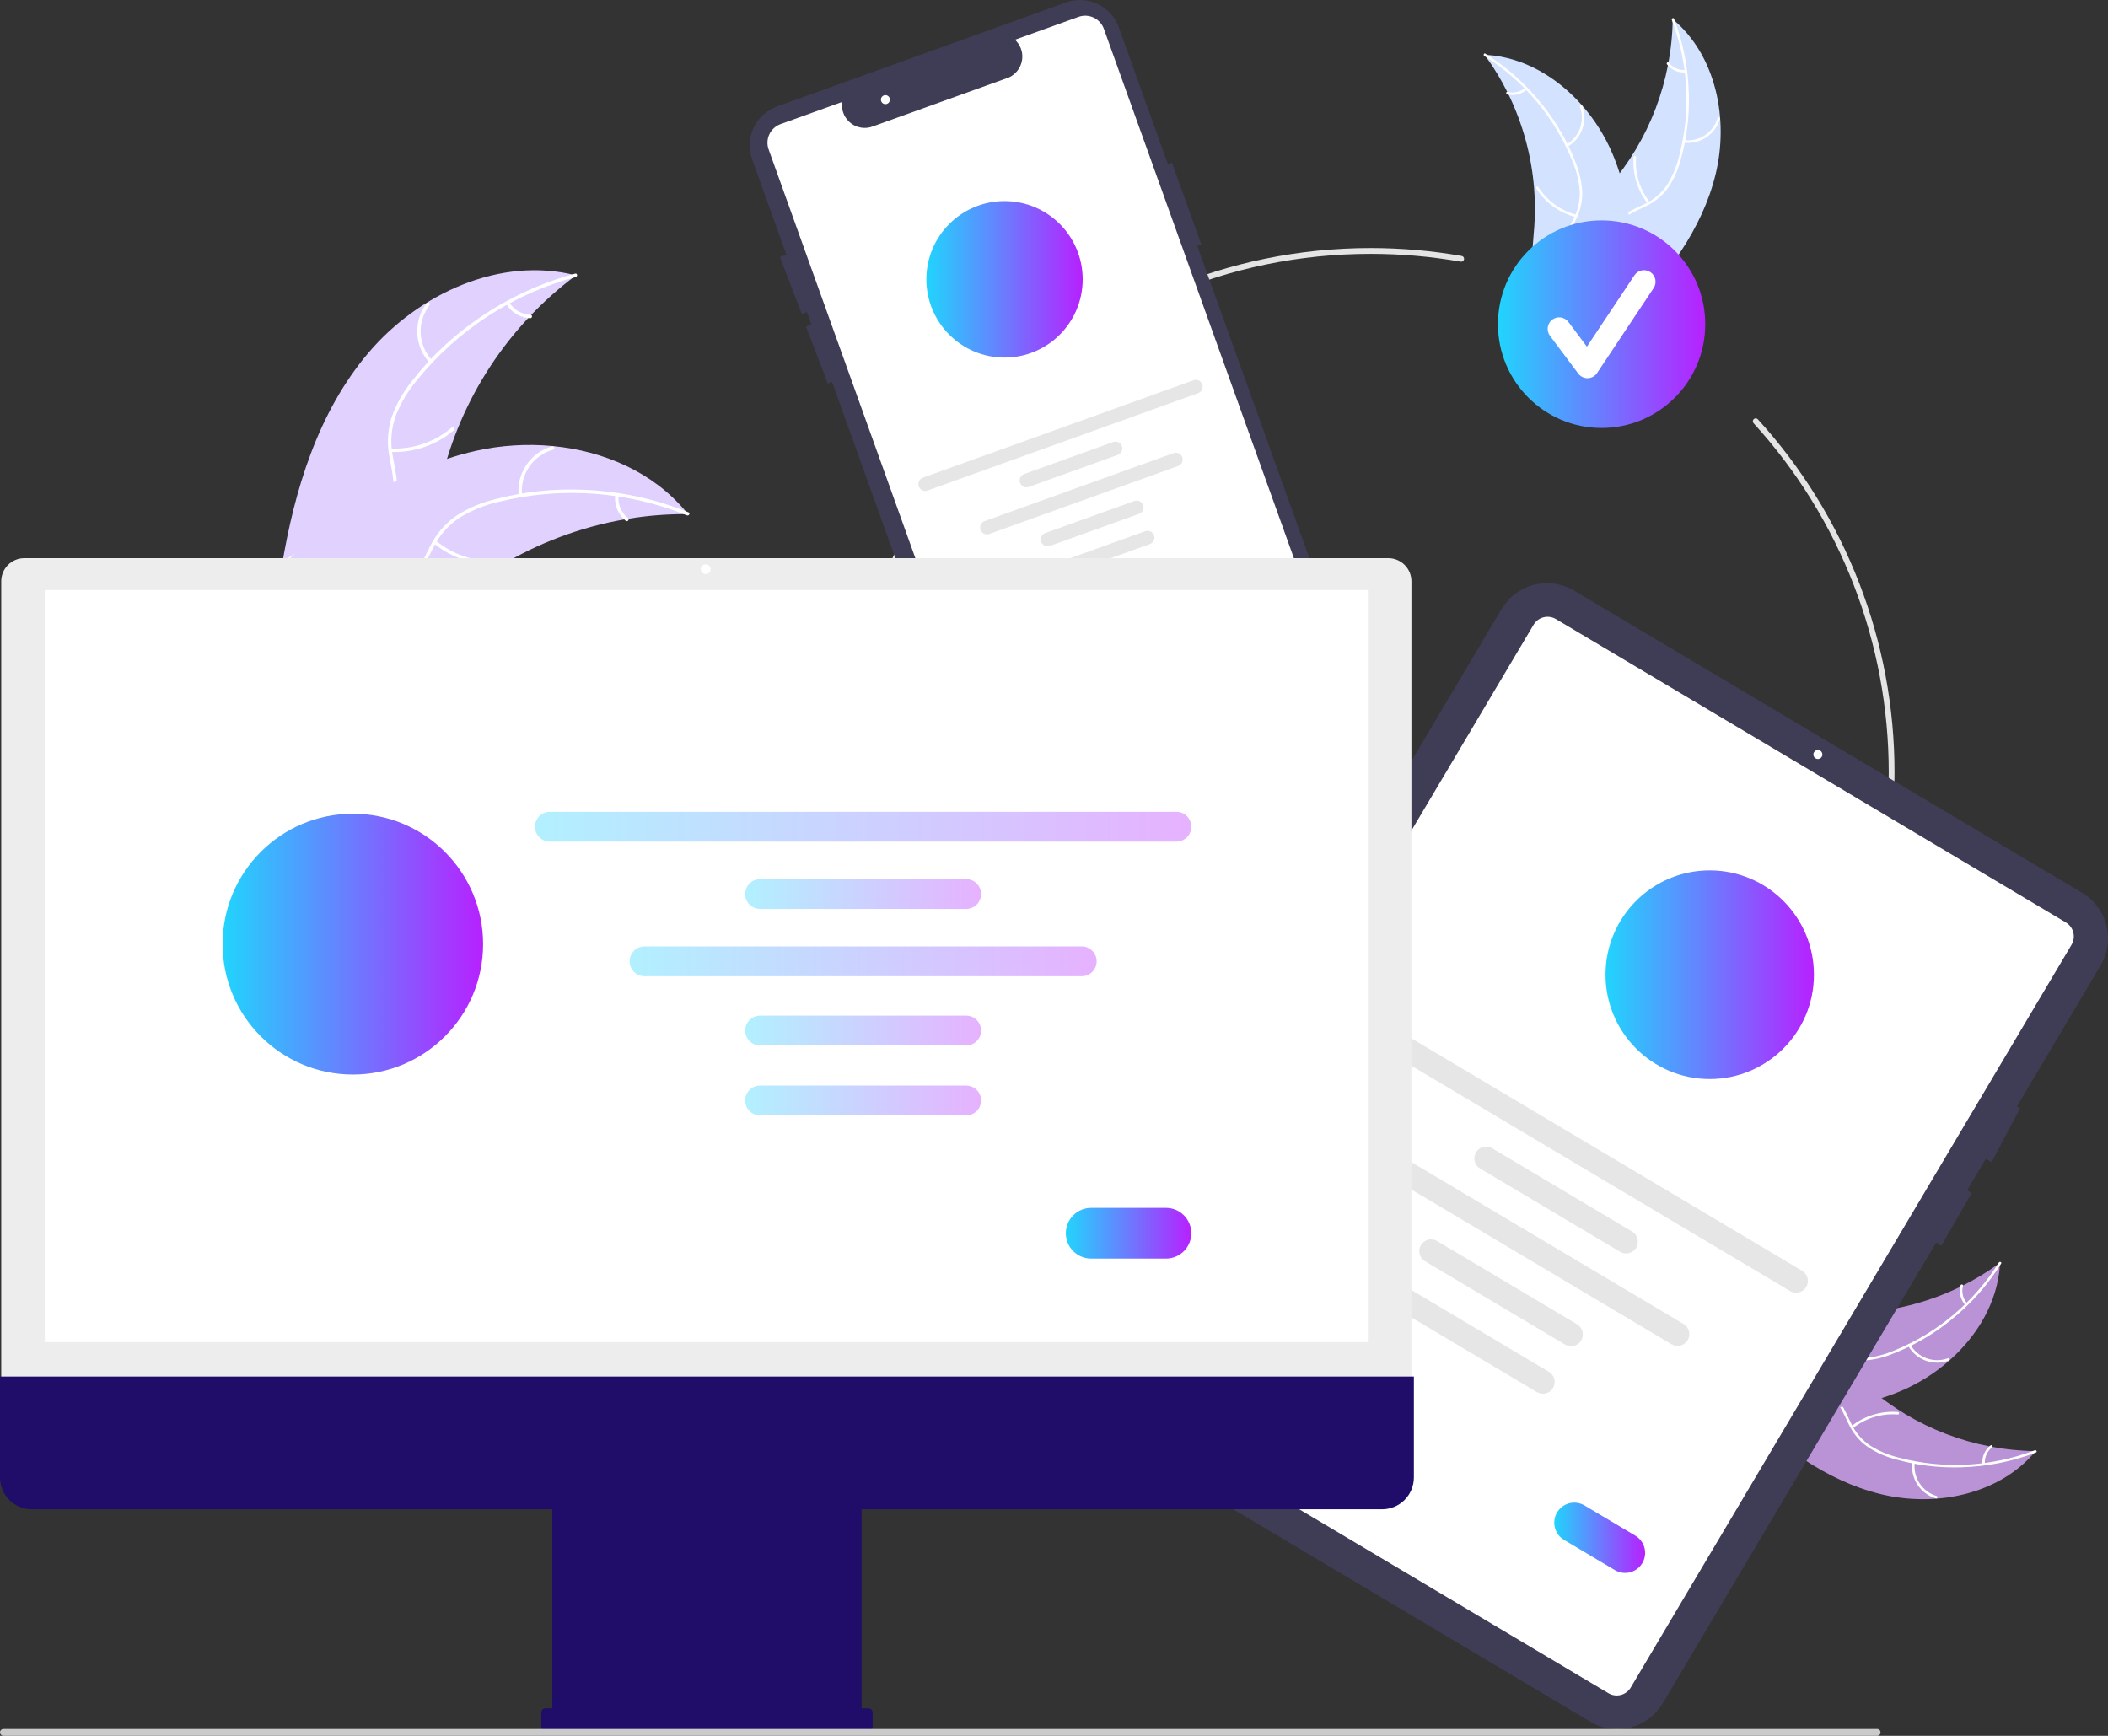 <svg width="476" height="392" viewBox="0 0 476 392" fill="none" xmlns="http://www.w3.org/2000/svg">
<rect x="0" y="0" width="476" height="392" fill="#333333" stroke="none"/>
<g clip-path="url(#clip0_297_489)">
<path d="M387.384 39.398C390.426 26.977 387.534 12.491 377.708 4.32C377.516 18.227 372.418 31.617 363.315 42.122C359.79 46.16 355.449 50.285 355.278 55.645C355.172 58.981 356.798 62.185 359.039 64.656C361.28 67.126 364.107 68.975 366.9 70.796L367.311 71.52C376.303 62.438 384.343 51.819 387.384 39.398Z" fill="#D2E2FF"/>
<path d="M377.51 4.502C381.279 14.392 381.839 25.22 379.112 35.447C378.564 37.66 377.671 39.772 376.466 41.705C375.232 43.551 373.526 45.032 371.527 45.995C369.681 46.929 367.684 47.672 366.097 49.04C365.295 49.752 364.652 50.626 364.211 51.605C363.77 52.583 363.541 53.644 363.538 54.718C363.461 57.392 364.349 59.935 365.303 62.391C366.363 65.119 367.507 67.935 367.262 70.921C367.232 71.282 367.794 71.308 367.824 70.946C368.25 65.751 364.727 61.363 364.168 56.324C363.907 53.972 364.352 51.528 366.088 49.814C367.607 48.315 369.665 47.547 371.542 46.617C373.507 45.707 375.218 44.329 376.528 42.603C377.827 40.737 378.8 38.663 379.404 36.47C380.844 31.555 381.502 26.444 381.356 21.324C381.221 15.48 380.089 9.702 378.009 4.24C377.88 3.902 377.382 4.166 377.51 4.502V4.502Z" fill="white"/>
<path d="M380.184 32.206C381.96 32.431 383.758 32.017 385.257 31.038C386.756 30.058 387.858 28.577 388.367 26.858C388.469 26.51 387.933 26.335 387.831 26.684C387.36 28.285 386.333 29.665 384.936 30.574C383.538 31.483 381.862 31.863 380.209 31.643C379.85 31.596 379.827 32.159 380.184 32.206Z" fill="white"/>
<path d="M372.525 45.644C370.258 42.768 369.156 39.143 369.44 35.49C369.468 35.128 368.906 35.103 368.877 35.464C368.589 39.266 369.744 43.037 372.11 46.024C372.335 46.309 372.75 45.927 372.525 45.644Z" fill="white"/>
<path d="M380.543 15.793C379.838 15.849 379.13 15.729 378.482 15.443C377.835 15.158 377.269 14.715 376.834 14.156C376.612 13.869 376.198 14.251 376.418 14.537C376.901 15.152 377.528 15.639 378.242 15.957C378.957 16.273 379.738 16.411 380.518 16.355C380.592 16.357 380.663 16.329 380.718 16.279C380.772 16.229 380.806 16.161 380.812 16.087C380.815 16.012 380.788 15.939 380.738 15.884C380.688 15.829 380.618 15.796 380.543 15.793Z" fill="white"/>
<path d="M335.216 12.361C335.35 12.545 335.483 12.728 335.615 12.916C337.398 15.39 338.977 18.005 340.336 20.735C340.445 20.945 340.552 21.159 340.654 21.371C343.859 27.983 345.811 35.135 346.409 42.461C346.645 45.376 346.658 48.305 346.45 51.223C346.162 55.252 345.53 59.597 346.557 63.375C346.66 63.771 346.787 64.159 346.938 64.539L366.396 71.965C366.449 71.96 366.5 71.959 366.553 71.954L367.316 72.286C367.337 72.136 367.356 71.981 367.377 71.831C367.39 71.744 367.398 71.656 367.411 71.569C367.418 71.51 367.425 71.452 367.435 71.4C367.437 71.38 367.439 71.361 367.44 71.346C367.45 71.293 367.453 71.244 367.461 71.196C367.569 70.326 367.671 69.453 367.766 68.579C367.768 68.574 367.768 68.574 367.765 68.568C368.559 61.909 368.56 55.18 367.77 48.521C367.744 48.323 367.719 48.12 367.684 47.918C367.275 44.948 366.625 42.016 365.739 39.152C365.248 37.585 364.679 36.044 364.033 34.535C362.357 30.639 360.08 27.031 357.284 23.844C351.71 17.491 344.168 12.993 335.852 12.4C335.639 12.386 335.431 12.372 335.216 12.361Z" fill="#D2E2FF"/>
<path d="M335.166 12.625C344.122 18.25 351.079 26.558 355.051 36.368C355.944 38.465 356.501 40.69 356.701 42.96C356.826 45.178 356.354 47.389 355.337 49.362C354.425 51.222 353.277 53.018 352.832 55.068C352.62 56.12 352.633 57.205 352.869 58.252C353.105 59.299 353.56 60.285 354.203 61.144C355.75 63.325 357.987 64.82 360.226 66.206C362.712 67.745 365.319 69.304 366.919 71.836C367.113 72.143 367.577 71.823 367.383 71.517C364.6 67.112 359.147 65.733 355.671 62.046C354.049 60.326 352.935 58.106 353.291 55.691C353.602 53.578 354.784 51.725 355.723 49.85C356.744 47.939 357.282 45.807 357.291 43.639C357.206 41.366 356.736 39.124 355.9 37.009C354.094 32.217 351.546 27.739 348.351 23.739C344.73 19.154 340.351 15.223 335.406 12.116C335.1 11.924 334.862 12.434 335.166 12.626V12.625Z" fill="white"/>
<path d="M353.958 33.134C355.511 32.243 356.698 30.829 357.306 29.143C357.914 27.457 357.903 25.61 357.276 23.931C357.148 23.592 356.616 23.775 356.744 24.115C357.331 25.677 357.34 27.398 356.771 28.966C356.202 30.535 355.091 31.848 353.64 32.669C353.325 32.848 353.645 33.312 353.958 33.134Z" fill="white"/>
<path d="M355.923 48.481C352.383 47.551 349.324 45.321 347.354 42.233C347.159 41.927 346.695 42.246 346.89 42.552C348.945 45.761 352.134 48.076 355.82 49.035C356.171 49.126 356.272 48.571 355.923 48.481Z" fill="white"/>
<path d="M344.376 19.812C343.847 20.282 343.209 20.613 342.521 20.775C341.832 20.938 341.114 20.926 340.431 20.742C340.081 20.646 339.98 21.201 340.327 21.296C341.083 21.496 341.876 21.508 342.637 21.33C343.399 21.152 344.105 20.791 344.694 20.277C344.754 20.233 344.795 20.168 344.808 20.095C344.822 20.023 344.807 19.948 344.767 19.885C344.725 19.824 344.66 19.782 344.587 19.768C344.513 19.754 344.438 19.77 344.376 19.812V19.812Z" fill="white"/>
<path d="M309.489 292.939C244.255 292.939 191.184 239.798 191.184 174.477C191.184 109.157 244.255 56.015 309.489 56.015C316.385 56.014 323.269 56.612 330.063 57.8C330.148 57.815 330.228 57.846 330.301 57.892C330.374 57.938 330.437 57.998 330.486 58.069C330.536 58.139 330.571 58.219 330.589 58.303C330.608 58.387 330.61 58.474 330.595 58.558C330.581 58.643 330.549 58.724 330.503 58.797C330.457 58.869 330.397 58.932 330.326 58.981C330.256 59.031 330.176 59.066 330.093 59.084C330.009 59.103 329.922 59.105 329.837 59.09C323.118 57.914 316.31 57.324 309.489 57.324C244.976 57.324 192.491 109.879 192.491 174.477C192.491 239.076 244.976 291.631 309.489 291.631C374.002 291.631 426.487 239.076 426.487 174.477C426.516 145.279 415.628 117.129 395.966 95.567C395.85 95.438 395.79 95.269 395.799 95.096C395.807 94.924 395.883 94.761 396.011 94.645C396.139 94.528 396.307 94.467 396.48 94.475C396.652 94.482 396.815 94.558 396.932 94.685C416.813 116.488 427.823 144.953 427.794 174.477C427.794 239.798 374.723 292.939 309.489 292.939Z" fill="#E4E4E4"/>
<path d="M361.653 96.644C374.58 96.644 385.06 86.15 385.06 73.206C385.06 60.261 374.58 49.768 361.653 49.768C348.726 49.768 338.246 60.261 338.246 73.206C338.246 86.15 348.726 96.644 361.653 96.644Z" fill="url(#paint0_linear_297_489)"/>
<path d="M358.46 85.404C358.056 85.404 357.657 85.31 357.295 85.129C356.934 84.948 356.62 84.685 356.377 84.361L349.991 75.835C349.786 75.561 349.637 75.25 349.552 74.918C349.467 74.586 349.449 74.241 349.497 73.902C349.545 73.563 349.66 73.237 349.834 72.943C350.008 72.648 350.239 72.391 350.512 72.185C350.786 71.98 351.097 71.831 351.428 71.746C351.759 71.661 352.104 71.642 352.443 71.69C352.781 71.739 353.107 71.853 353.401 72.028C353.695 72.202 353.952 72.433 354.157 72.707L358.335 78.284L369.065 62.168C369.449 61.595 370.044 61.198 370.72 61.064C371.396 60.929 372.098 61.069 372.671 61.452C373.245 61.834 373.643 62.429 373.779 63.106C373.916 63.782 373.778 64.485 373.398 65.061L360.626 84.243C360.395 84.59 360.085 84.876 359.72 85.078C359.356 85.28 358.949 85.392 358.532 85.403C358.508 85.404 358.484 85.404 358.46 85.404Z" fill="white"/>
<path d="M306.445 156.094L270.35 55.544L271.266 55.215L264.627 36.721L263.712 37.051L252.629 6.179C252.215 5.026 251.579 3.966 250.756 3.059C249.932 2.153 248.939 1.417 247.832 0.895C246.725 0.373 245.527 0.074 244.304 0.015C243.082 -0.043 241.86 0.14 240.709 0.555L175.456 24.041C174.305 24.456 173.246 25.093 172.341 25.917C171.435 26.741 170.701 27.736 170.179 28.845C169.657 29.953 169.359 31.153 169.301 32.377C169.242 33.601 169.425 34.824 169.839 35.977L177.566 57.503L176.12 58.061L181.053 70.887L182.211 70.44L183.235 73.293L182.003 73.768L186.936 86.594L187.879 86.231L223.656 185.892C224.068 187.046 224.703 188.108 225.526 189.016C226.348 189.924 227.342 190.66 228.45 191.183C229.557 191.705 230.757 192.004 231.98 192.061C233.203 192.118 234.425 191.933 235.576 191.516L300.828 168.03C303.152 167.191 305.049 165.462 306.102 163.225C307.155 160.987 307.278 158.422 306.445 156.094Z" fill="#3F3D56"/>
<path d="M232.144 188.202C231.225 188.2 230.329 187.915 229.578 187.385C228.827 186.855 228.257 186.107 227.945 185.241L173.561 33.745C173.16 32.629 173.219 31.399 173.724 30.327C174.229 29.254 175.138 28.426 176.252 28.025L190.136 23.028L190.115 23.514C190.08 24.359 190.252 25.199 190.617 25.961C190.982 26.723 191.529 27.383 192.208 27.884C192.888 28.384 193.681 28.71 194.516 28.831C195.351 28.953 196.204 28.867 196.998 28.581L227.81 17.491C228.554 17.15 229.207 16.638 229.716 15.998C230.226 15.357 230.578 14.605 230.743 13.803C230.907 13.014 230.882 12.197 230.671 11.42C230.459 10.642 230.067 9.926 229.527 9.329L229.202 8.967L243.543 3.805C244.657 3.406 245.884 3.465 246.955 3.97C248.026 4.475 248.853 5.385 249.255 6.5L301.142 151.041C302.201 154.002 302.044 157.263 300.705 160.108C299.366 162.953 296.955 165.15 294 166.217L233.657 187.937C233.172 188.112 232.66 188.202 232.144 188.202Z" fill="white"/>
<path d="M226.828 80.749C236.574 80.749 244.476 72.837 244.476 63.078C244.476 53.318 236.574 45.406 226.828 45.406C217.081 45.406 209.18 53.318 209.18 63.078C209.18 72.837 217.081 80.749 226.828 80.749Z" fill="url(#paint1_linear_297_489)"/>
<path d="M270.559 88.776L209.444 110.773C209.253 110.842 209.05 110.873 208.847 110.864C208.645 110.854 208.446 110.805 208.262 110.719C208.078 110.632 207.913 110.51 207.777 110.36C207.64 110.209 207.534 110.034 207.466 109.842C207.397 109.651 207.367 109.448 207.376 109.245C207.386 109.042 207.436 108.843 207.523 108.659C207.609 108.475 207.731 108.31 207.882 108.174C208.032 108.037 208.208 107.932 208.399 107.864L269.514 85.866C269.899 85.729 270.323 85.75 270.692 85.925C271.062 86.1 271.347 86.414 271.485 86.799C271.624 87.185 271.604 87.609 271.43 87.979C271.256 88.35 270.943 88.636 270.559 88.776Z" fill="#E6E6E6"/>
<path d="M252.41 102.723L232.307 109.958C232.116 110.027 231.914 110.058 231.711 110.049C231.508 110.039 231.309 109.99 231.125 109.904C230.942 109.817 230.777 109.695 230.64 109.545C230.504 109.395 230.398 109.219 230.329 109.028C230.261 108.836 230.23 108.633 230.24 108.43C230.25 108.227 230.3 108.028 230.386 107.844C230.473 107.661 230.595 107.496 230.745 107.359C230.896 107.223 231.072 107.117 231.263 107.049L251.365 99.814C251.75 99.675 252.175 99.695 252.545 99.87C252.916 100.045 253.202 100.359 253.34 100.745C253.479 101.131 253.458 101.556 253.284 101.927C253.109 102.298 252.795 102.584 252.41 102.723Z" fill="#E6E6E6"/>
<path d="M257.191 116.042L237.089 123.278C236.898 123.346 236.696 123.377 236.493 123.367C236.291 123.357 236.092 123.308 235.909 123.221C235.725 123.135 235.561 123.013 235.424 122.863C235.288 122.713 235.183 122.537 235.114 122.346C235.045 122.155 235.015 121.952 235.025 121.749C235.034 121.547 235.084 121.348 235.17 121.164C235.257 120.981 235.378 120.816 235.528 120.679C235.678 120.543 235.854 120.437 236.045 120.368L256.147 113.133C256.532 112.994 256.957 113.014 257.327 113.189C257.697 113.364 257.983 113.679 258.122 114.065C258.26 114.45 258.24 114.876 258.066 115.246C257.891 115.617 257.577 115.904 257.191 116.042V116.042Z" fill="#E6E6E6"/>
<path d="M259.64 122.864L239.538 130.1C239.347 130.169 239.144 130.2 238.941 130.191C238.739 130.181 238.54 130.132 238.356 130.046C238.172 129.959 238.007 129.837 237.87 129.687C237.734 129.537 237.628 129.361 237.559 129.169C237.491 128.978 237.46 128.775 237.47 128.572C237.48 128.369 237.53 128.17 237.616 127.986C237.703 127.802 237.825 127.637 237.976 127.501C238.126 127.364 238.302 127.259 238.493 127.191L258.596 119.955C258.787 119.886 258.989 119.855 259.192 119.864C259.395 119.874 259.594 119.923 259.778 120.009C259.962 120.096 260.126 120.218 260.263 120.368C260.4 120.518 260.505 120.694 260.574 120.886C260.643 121.077 260.673 121.28 260.663 121.483C260.653 121.686 260.604 121.885 260.517 122.069C260.43 122.253 260.308 122.418 260.158 122.554C260.007 122.69 259.831 122.796 259.64 122.864L259.64 122.864Z" fill="#E6E6E6"/>
<path d="M266.041 105.231L223.39 120.582C223.2 120.652 222.997 120.682 222.794 120.673C222.591 120.664 222.392 120.615 222.209 120.528C222.025 120.442 221.86 120.32 221.723 120.169C221.587 120.019 221.481 119.843 221.412 119.652C221.344 119.461 221.313 119.258 221.323 119.055C221.333 118.852 221.383 118.652 221.469 118.469C221.556 118.285 221.678 118.12 221.829 117.984C221.979 117.847 222.155 117.742 222.346 117.673L264.997 102.322C265.188 102.253 265.39 102.222 265.593 102.231C265.796 102.241 265.995 102.29 266.179 102.376C266.362 102.463 266.527 102.585 266.664 102.735C266.801 102.885 266.906 103.061 266.975 103.252C267.044 103.444 267.074 103.647 267.064 103.85C267.054 104.053 267.005 104.252 266.918 104.436C266.831 104.62 266.709 104.784 266.559 104.921C266.408 105.057 266.232 105.163 266.041 105.231Z" fill="#E6E6E6"/>
<path d="M257.45 139.425L250.151 142.052C249.496 142.287 248.775 142.253 248.145 141.955C247.516 141.658 247.03 141.123 246.795 140.467C246.56 139.811 246.594 139.089 246.89 138.458C247.187 137.828 247.721 137.341 248.375 137.105L255.675 134.478C256.33 134.243 257.051 134.277 257.68 134.575C258.31 134.872 258.796 135.407 259.031 136.063C259.266 136.719 259.232 137.441 258.936 138.072C258.639 138.702 258.105 139.189 257.45 139.425Z" fill="#6C63FF"/>
<path d="M199.931 23.518C200.491 23.518 200.946 23.063 200.946 22.502C200.946 21.94 200.491 21.485 199.931 21.485C199.37 21.485 198.916 21.94 198.916 22.502C198.916 23.063 199.37 23.518 199.931 23.518Z" fill="white"/>
<path d="M83.195 79.667C94.571 66.257 113.03 57.806 130.048 62.188C114.721 73.614 103.924 90.1 99.567 108.73C97.913 115.921 96.821 124.092 90.99 128.605C87.362 131.413 82.484 132.181 77.927 131.671C73.37 131.161 69.032 129.496 64.753 127.846L63.616 127.972C66.478 110.612 71.818 93.076 83.195 79.667Z" fill="#E0D1FF"/>
<path d="M130.006 62.554C115.957 66.322 103.45 74.426 94.262 85.716C92.241 88.111 90.61 90.81 89.428 93.714C88.369 96.581 88.095 99.678 88.635 102.686C89.083 105.501 89.866 108.328 89.623 111.203C89.476 112.672 89.021 114.094 88.287 115.376C87.553 116.657 86.558 117.768 85.365 118.637C82.449 120.879 78.902 121.938 75.398 122.853C71.507 123.869 67.45 124.862 64.323 127.543C63.944 127.868 63.463 127.26 63.841 126.936C69.282 122.272 77.008 122.667 83.069 119.229C85.897 117.624 88.259 115.156 88.768 111.836C89.213 108.933 88.408 106.017 87.93 103.171C87.36 100.244 87.514 97.222 88.379 94.369C89.409 91.414 90.934 88.657 92.888 86.214C97.2 80.645 102.359 75.789 108.177 71.824C114.792 67.263 122.138 63.868 129.896 61.787C130.376 61.658 130.483 62.427 130.006 62.554H130.006Z" fill="white"/>
<path d="M97.007 81.906C95.324 80.105 94.336 77.765 94.218 75.302C94.1 72.838 94.86 70.414 96.363 68.46C96.668 68.066 97.295 68.523 96.989 68.917C95.586 70.734 94.878 72.993 94.993 75.286C95.107 77.579 96.037 79.756 97.613 81.424C97.955 81.787 97.347 82.267 97.007 81.906H97.007Z" fill="white"/>
<path d="M88.22 101.289C93.25 101.502 98.175 99.808 102.013 96.547C102.393 96.223 102.874 96.831 102.495 97.154C98.494 100.541 93.366 102.292 88.132 102.059C87.633 102.037 87.724 101.267 88.22 101.289Z" fill="white"/>
<path d="M114.99 68.272C115.496 69.104 116.201 69.798 117.041 70.29C117.88 70.783 118.829 71.059 119.802 71.093C120.301 71.109 120.21 71.88 119.714 71.864C118.639 71.821 117.592 71.515 116.663 70.972C115.734 70.43 114.951 69.669 114.384 68.754C114.323 68.672 114.296 68.57 114.307 68.469C114.319 68.368 114.368 68.275 114.446 68.209C114.527 68.146 114.629 68.117 114.731 68.128C114.833 68.14 114.926 68.192 114.99 68.272Z" fill="white"/>
<path d="M155.354 116.103C155.042 116.102 154.73 116.101 154.415 116.105C150.223 116.11 146.039 116.456 141.903 117.139C141.583 117.187 141.258 117.24 140.94 117.297C130.993 119.05 121.459 122.637 112.82 127.875C109.384 129.963 106.112 132.309 103.032 134.894C98.779 138.464 94.451 142.674 89.416 144.572C88.893 144.776 88.358 144.947 87.813 145.085L63.858 129.352C63.822 129.289 63.781 129.231 63.744 129.168L62.759 128.584C62.909 128.439 63.067 128.293 63.217 128.148C63.303 128.064 63.395 127.984 63.481 127.899C63.54 127.844 63.6 127.79 63.65 127.737C63.67 127.718 63.69 127.7 63.706 127.687C63.757 127.634 63.809 127.59 63.856 127.543C64.738 126.721 65.627 125.904 66.524 125.092C66.528 125.086 66.528 125.086 66.536 125.084C73.385 118.914 80.808 113.262 88.851 108.917C89.093 108.786 89.339 108.65 89.592 108.527C93.228 106.589 97.017 104.951 100.92 103.631C103.059 102.915 105.234 102.308 107.434 101.812C113.123 100.542 118.976 100.176 124.779 100.727C136.346 101.827 147.433 106.62 154.798 115.425C154.986 115.65 155.169 115.872 155.354 116.103Z" fill="#E0D1FF"/>
<path d="M155.101 116.372C141.618 110.91 126.759 109.841 112.635 113.317C109.581 114.011 106.656 115.183 103.966 116.789C101.397 118.438 99.316 120.747 97.939 123.474C96.603 125.992 95.529 128.721 93.606 130.87C92.606 131.955 91.387 132.816 90.031 133.396C88.675 133.977 87.211 134.264 85.737 134.238C82.06 134.27 78.592 132.978 75.244 131.596C71.526 130.062 67.689 128.409 63.581 128.664C63.083 128.695 63.064 127.92 63.561 127.889C70.709 127.445 76.641 132.419 83.548 133.327C86.77 133.75 90.14 133.204 92.543 130.86C94.644 128.81 95.754 125.996 97.084 123.436C98.388 120.755 100.329 118.436 102.735 116.679C105.334 114.941 108.209 113.658 111.238 112.886C118.03 111.038 125.069 110.272 132.098 110.614C140.122 110.96 148.029 112.677 155.475 115.693C155.935 115.88 155.558 116.558 155.101 116.372L155.101 116.372Z" fill="white"/>
<path d="M117.117 111.93C116.857 109.477 117.475 107.013 118.862 104.975C120.249 102.937 122.314 101.459 124.688 100.806C125.169 100.675 125.394 101.417 124.913 101.548C122.701 102.153 120.777 103.529 119.49 105.43C118.202 107.33 117.635 109.628 117.892 111.91C117.947 112.406 117.172 112.423 117.117 111.93V111.93Z" fill="white"/>
<path d="M98.448 122.109C102.336 125.311 107.286 126.928 112.312 126.637C112.809 126.608 112.828 127.384 112.331 127.413C107.101 127.705 101.953 126.012 97.914 122.671C97.529 122.352 98.065 121.792 98.448 122.109H98.448Z" fill="white"/>
<path d="M139.674 111.885C139.577 112.855 139.723 113.833 140.097 114.733C140.472 115.632 141.064 116.425 141.82 117.039C142.208 117.352 141.672 117.912 141.286 117.601C140.454 116.918 139.802 116.043 139.386 115.05C138.97 114.057 138.803 112.977 138.9 111.904C138.901 111.803 138.94 111.705 139.01 111.631C139.08 111.557 139.176 111.513 139.277 111.507C139.38 111.505 139.479 111.543 139.553 111.614C139.628 111.685 139.671 111.782 139.674 111.885Z" fill="white"/>
<path d="M424.624 337.397C437.029 340.442 451.496 337.547 459.655 327.708C445.767 327.515 432.395 322.41 421.904 313.296C417.871 309.766 413.752 305.42 408.398 305.248C405.067 305.142 401.867 306.77 399.4 309.014C396.932 311.258 395.086 314.089 393.268 316.886L392.544 317.297C401.614 326.301 412.219 334.351 424.624 337.397Z" fill="#BA93D6"/>
<path d="M459.474 327.51C449.596 331.283 438.783 331.845 428.569 329.114C426.36 328.565 424.251 327.671 422.32 326.464C420.476 325.228 418.997 323.521 418.036 321.519C417.102 319.67 416.361 317.671 414.995 316.081C414.283 315.278 413.41 314.635 412.433 314.193C411.456 313.752 410.397 313.522 409.324 313.519C406.653 313.442 404.114 314.331 401.661 315.287C398.937 316.348 396.125 317.493 393.143 317.248C392.781 317.218 392.756 317.781 393.117 317.811C398.306 318.238 402.688 314.709 407.72 314.15C410.069 313.888 412.51 314.334 414.222 316.073C415.719 317.593 416.485 319.654 417.414 321.534C418.323 323.501 419.7 325.215 421.423 326.526C423.286 327.827 425.358 328.801 427.548 329.407C432.456 330.848 437.561 331.507 442.674 331.361C448.51 331.226 454.281 330.092 459.735 328.009C460.073 327.88 459.809 327.382 459.474 327.51H459.474Z" fill="white"/>
<path d="M431.806 330.187C431.581 331.965 431.995 333.765 432.973 335.266C433.951 336.767 435.431 337.871 437.147 338.381C437.494 338.483 437.669 337.947 437.321 337.845C435.722 337.373 434.344 336.345 433.436 334.945C432.528 333.545 432.149 331.867 432.368 330.212C432.415 329.853 431.853 329.829 431.806 330.187V330.187Z" fill="white"/>
<path d="M418.386 322.518C421.258 320.248 424.879 319.145 428.527 319.429C428.888 319.457 428.913 318.894 428.552 318.865C424.756 318.577 420.99 319.733 418.007 322.102C417.722 322.328 418.104 322.743 418.386 322.518H418.386Z" fill="white"/>
<path d="M448.198 330.547C448.142 329.841 448.262 329.132 448.547 328.484C448.832 327.835 449.274 327.268 449.832 326.833C450.119 326.611 449.737 326.196 449.452 326.417C448.838 326.9 448.351 327.527 448.034 328.243C447.718 328.959 447.581 329.741 447.636 330.522C447.635 330.596 447.662 330.667 447.712 330.722C447.762 330.777 447.831 330.81 447.904 330.816C447.979 330.819 448.051 330.792 448.106 330.742C448.161 330.692 448.194 330.622 448.198 330.547Z" fill="white"/>
<path d="M451.624 285.16C451.441 285.293 451.258 285.427 451.071 285.559C448.6 287.344 445.988 288.925 443.262 290.286C443.052 290.395 442.839 290.502 442.627 290.604C436.023 293.814 428.881 295.768 421.565 296.367C418.654 296.603 415.728 296.617 412.815 296.408C408.791 296.12 404.451 295.487 400.678 296.516C400.283 296.619 399.895 296.746 399.516 296.897L392.1 316.381C392.105 316.433 392.106 316.485 392.111 316.538L391.779 317.302C391.929 317.323 392.084 317.342 392.234 317.363C392.321 317.376 392.409 317.384 392.496 317.397C392.554 317.404 392.612 317.411 392.665 317.421C392.684 317.423 392.703 317.425 392.718 317.426C392.771 317.436 392.82 317.439 392.868 317.447C393.737 317.555 394.608 317.657 395.482 317.753C395.486 317.754 395.486 317.754 395.492 317.752C402.142 318.546 408.863 318.548 415.513 317.757C415.711 317.73 415.913 317.706 416.115 317.671C419.081 317.261 422.009 316.609 424.87 315.722C426.434 315.231 427.973 314.662 429.48 314.015C433.371 312.337 436.974 310.056 440.157 307.257C446.502 301.675 450.993 294.123 451.586 285.796C451.6 285.583 451.614 285.374 451.624 285.16Z" fill="#BA93D6"/>
<path d="M451.361 285.109C445.743 294.077 437.447 301.044 427.649 305.021C425.556 305.915 423.334 306.472 421.067 306.673C418.852 306.798 416.644 306.326 414.673 305.307C412.815 304.394 411.021 303.244 408.975 302.799C407.924 302.587 406.84 302.599 405.794 302.836C404.749 303.072 403.765 303.527 402.907 304.171C400.728 305.72 399.235 307.961 397.851 310.203C396.314 312.692 394.757 315.302 392.229 316.904C391.923 317.098 392.241 317.563 392.547 317.369C396.946 314.582 398.324 309.123 402.006 305.642C403.723 304.018 405.941 302.902 408.353 303.258C410.462 303.569 412.313 304.753 414.186 305.694C416.094 306.716 418.224 307.255 420.388 307.263C422.658 307.179 424.897 306.708 427.01 305.871C431.796 304.062 436.268 301.511 440.262 298.312C444.841 294.686 448.767 290.302 451.87 285.35C452.062 285.043 451.552 284.805 451.361 285.109H451.361Z" fill="white"/>
<path d="M430.879 303.926C431.769 305.482 433.181 306.67 434.865 307.278C436.549 307.887 438.393 307.877 440.07 307.249C440.409 307.121 440.226 306.588 439.887 306.716C438.326 307.303 436.608 307.313 435.041 306.743C433.475 306.173 432.163 305.061 431.343 303.608C431.165 303.292 430.702 303.613 430.879 303.926Z" fill="white"/>
<path d="M415.553 305.894C416.481 302.35 418.709 299.286 421.792 297.313C422.098 297.118 421.779 296.654 421.474 296.849C418.269 298.907 415.957 302.1 415 305.791C414.909 306.142 415.463 306.244 415.553 305.894Z" fill="white"/>
<path d="M444.184 294.332C443.714 293.802 443.384 293.163 443.221 292.474C443.059 291.784 443.071 291.065 443.255 290.381C443.35 290.031 442.796 289.93 442.701 290.278C442.502 291.035 442.49 291.829 442.667 292.591C442.845 293.353 443.206 294.06 443.719 294.651C443.763 294.71 443.828 294.751 443.9 294.765C443.973 294.778 444.048 294.764 444.111 294.724C444.172 294.681 444.214 294.616 444.228 294.543C444.241 294.469 444.225 294.394 444.184 294.332Z" fill="white"/>
<path d="M474.33 218.01L455.414 249.884L456.133 250.263L449.728 262.424L448.394 261.717L444.185 268.805L445.231 269.407L438.368 281.306L437.178 280.619L375.457 384.63C373.838 387.352 371.207 389.319 368.141 390.101C365.075 390.883 361.825 390.414 359.103 388.799L244.36 320.529C241.642 318.909 239.676 316.274 238.896 313.204C238.115 310.134 238.583 306.879 240.197 304.154L339.07 137.535C340.688 134.813 343.319 132.845 346.385 132.063C349.451 131.282 352.702 131.75 355.423 133.366L470.166 201.635C472.884 203.257 474.848 205.891 475.629 208.961C476.409 212.031 475.942 215.285 474.33 218.01Z" fill="#3F3D56"/>
<path d="M363.193 382.367L248.045 313.858C247.208 313.358 246.602 312.546 246.361 311.599C246.121 310.653 246.265 309.65 246.762 308.81L346.291 141.082C346.79 140.243 347.601 139.637 348.546 139.396C349.492 139.155 350.493 139.299 351.332 139.797L466.479 208.307C467.317 208.806 467.923 209.619 468.163 210.565C468.404 211.511 468.26 212.514 467.763 213.354L368.234 381.082C367.734 381.921 366.923 382.527 365.978 382.768C365.033 383.009 364.031 382.865 363.193 382.367Z" fill="white"/>
<path d="M410.492 171.401C411.052 171.401 411.507 170.946 411.507 170.385C411.507 169.823 411.052 169.368 410.492 169.368C409.931 169.368 409.477 169.823 409.477 170.385C409.477 170.946 409.931 171.401 410.492 171.401Z" fill="white"/>
<path d="M404.21 291.551L308.091 234.363C307.789 234.185 307.526 233.949 307.315 233.669C307.105 233.389 306.952 233.07 306.865 232.731C306.778 232.392 306.759 232.039 306.809 231.692C306.858 231.345 306.976 231.011 307.155 230.71C307.333 230.409 307.57 230.146 307.85 229.937C308.131 229.727 308.45 229.575 308.789 229.489C309.128 229.404 309.481 229.386 309.827 229.437C310.173 229.488 310.506 229.607 310.806 229.787L406.925 286.975C407.226 287.153 407.49 287.389 407.7 287.669C407.91 287.949 408.063 288.268 408.15 288.607C408.237 288.946 408.257 289.299 408.207 289.646C408.157 289.993 408.04 290.327 407.861 290.628C407.682 290.929 407.446 291.192 407.165 291.401C406.885 291.611 406.566 291.763 406.227 291.849C405.888 291.934 405.535 291.952 405.189 291.901C404.843 291.85 404.51 291.731 404.21 291.551H404.21Z" fill="#E6E6E6"/>
<path d="M365.83 282.689L334.214 263.879C333.914 263.7 333.651 263.464 333.442 263.184C333.233 262.904 333.081 262.586 332.995 262.247C332.909 261.908 332.89 261.556 332.94 261.21C332.99 260.864 333.108 260.532 333.286 260.231C333.464 259.931 333.7 259.668 333.98 259.459C334.259 259.25 334.577 259.098 334.915 259.011C335.254 258.925 335.606 258.907 335.951 258.957C336.297 259.007 336.629 259.124 336.929 259.303L368.545 278.114C368.845 278.292 369.107 278.528 369.316 278.808C369.525 279.088 369.677 279.406 369.763 279.745C369.849 280.084 369.868 280.436 369.818 280.782C369.768 281.128 369.651 281.46 369.472 281.761C369.294 282.061 369.058 282.324 368.779 282.533C368.499 282.742 368.181 282.894 367.843 282.981C367.505 283.067 367.153 283.085 366.808 283.035C366.462 282.985 366.13 282.868 365.83 282.689Z" fill="#E6E6E6"/>
<path d="M353.399 303.638L321.783 284.827C321.177 284.466 320.739 283.879 320.565 283.195C320.392 282.511 320.496 281.786 320.856 281.18C321.216 280.573 321.802 280.134 322.485 279.96C323.168 279.786 323.892 279.891 324.498 280.251L356.115 299.062C356.415 299.24 356.677 299.476 356.886 299.756C357.095 300.036 357.246 300.354 357.333 300.693C357.419 301.032 357.437 301.384 357.387 301.73C357.337 302.076 357.22 302.409 357.042 302.709C356.863 303.01 356.628 303.272 356.348 303.481C356.069 303.69 355.751 303.842 355.413 303.929C355.074 304.015 354.722 304.034 354.377 303.984C354.032 303.934 353.699 303.816 353.399 303.638Z" fill="#E6E6E6"/>
<path d="M347.033 314.367L315.416 295.556C315.115 295.378 314.853 295.142 314.643 294.862C314.433 294.582 314.28 294.264 314.194 293.925C314.107 293.586 314.088 293.233 314.138 292.886C314.188 292.54 314.305 292.207 314.484 291.906C314.662 291.605 314.898 291.342 315.178 291.133C315.458 290.923 315.777 290.771 316.116 290.685C316.455 290.599 316.807 290.581 317.153 290.632C317.499 290.683 317.831 290.801 318.131 290.981L349.748 309.791C350.049 309.969 350.313 310.205 350.523 310.485C350.733 310.765 350.886 311.084 350.973 311.423C351.061 311.762 351.08 312.116 351.03 312.462C350.98 312.809 350.863 313.143 350.684 313.444C350.505 313.745 350.269 314.008 349.988 314.218C349.708 314.427 349.389 314.579 349.05 314.665C348.71 314.751 348.358 314.768 348.012 314.717C347.665 314.666 347.333 314.547 347.033 314.367V314.367Z" fill="#E6E6E6"/>
<path d="M377.433 303.566L310.354 263.656C309.751 263.294 309.316 262.708 309.144 262.025C308.972 261.342 309.077 260.62 309.436 260.014C309.795 259.409 310.379 258.971 311.06 258.796C311.741 258.621 312.464 258.723 313.069 259.08L380.148 298.991C380.45 299.168 380.714 299.404 380.924 299.684C381.134 299.964 381.287 300.283 381.374 300.622C381.461 300.962 381.481 301.315 381.431 301.662C381.381 302.008 381.264 302.342 381.085 302.643C380.906 302.944 380.67 303.207 380.389 303.417C380.109 303.626 379.79 303.778 379.451 303.864C379.111 303.95 378.759 303.968 378.412 303.917C378.066 303.865 377.734 303.746 377.433 303.566Z" fill="#E6E6E6"/>
<path d="M364.648 354.571L353.168 347.741C352.139 347.128 351.396 346.13 351.101 344.967C350.806 343.805 350.984 342.573 351.596 341.542C352.208 340.511 353.203 339.765 354.364 339.469C355.524 339.172 356.755 339.349 357.785 339.961L369.265 346.791C370.295 347.404 371.04 348.402 371.336 349.565C371.632 350.728 371.454 351.961 370.842 352.993C370.229 354.024 369.233 354.77 368.071 355.067C366.91 355.363 365.678 355.185 364.648 354.571Z" fill="url(#paint2_linear_297_489)"/>
<path d="M386.066 243.675C399.062 243.675 409.597 233.126 409.597 220.113C409.597 207.101 399.062 196.552 386.066 196.552C373.071 196.552 362.536 207.101 362.536 220.113C362.536 233.126 373.071 243.675 386.066 243.675Z" fill="url(#paint3_linear_297_489)"/>
<path d="M0.277 315.859H318.708V131.262C318.707 129.879 318.157 128.553 317.181 127.575C316.204 126.597 314.88 126.047 313.498 126.045H5.487C4.106 126.047 2.782 126.597 1.805 127.575C0.828 128.553 0.279 129.879 0.277 131.262V315.859Z" fill="#EDEDED"/>
<path d="M308.87 133.261H10.116V303.094H308.87V133.261Z" fill="white"/>
<path d="M4.28367e-10 310.864V333.643C-1.02998e-05 334.588 0.186 335.523 0.547 336.395C0.908 337.268 1.437 338.06 2.103 338.728C2.77 339.396 3.562 339.926 4.433 340.287C5.305 340.648 6.238 340.834 7.181 340.834H124.712V385.79H123.151C123.028 385.79 122.907 385.814 122.794 385.861C122.68 385.908 122.578 385.977 122.491 386.064C122.404 386.15 122.336 386.253 122.289 386.367C122.242 386.48 122.218 386.602 122.218 386.724V389.851C122.218 389.974 122.242 390.095 122.289 390.209C122.336 390.322 122.404 390.425 122.491 390.512C122.578 390.598 122.68 390.667 122.794 390.714C122.907 390.761 123.028 390.785 123.151 390.785H196.112C196.234 390.785 196.356 390.761 196.469 390.714C196.582 390.667 196.685 390.598 196.772 390.512C196.858 390.425 196.927 390.322 196.974 390.209C197.021 390.095 197.045 389.974 197.045 389.851V386.724C197.045 386.602 197.021 386.48 196.974 386.367C196.927 386.253 196.858 386.15 196.772 386.064C196.685 385.977 196.582 385.908 196.469 385.861C196.356 385.814 196.234 385.79 196.112 385.79H194.551V340.834H312.081C313.024 340.834 313.958 340.648 314.829 340.287C315.701 339.926 316.492 339.396 317.159 338.728C317.826 338.06 318.355 337.268 318.716 336.395C319.077 335.523 319.263 334.588 319.263 333.643V310.864L4.28367e-10 310.864Z" fill="#200D69"/>
<path d="M265.64 190.059H124.161C123.269 190.059 122.414 189.704 121.783 189.073C121.153 188.441 120.798 187.585 120.798 186.692C120.798 185.799 121.153 184.942 121.783 184.311C122.414 183.679 123.269 183.325 124.161 183.325H265.64C266.532 183.325 267.387 183.679 268.018 184.311C268.648 184.942 269.003 185.799 269.003 186.692C269.003 187.585 268.648 188.441 268.018 189.073C267.387 189.704 266.532 190.059 265.64 190.059Z" fill="url(#paint4_linear_297_489)" fill-opacity="0.35"/>
<path d="M218.169 205.26H171.633C170.741 205.26 169.885 204.905 169.255 204.274C168.624 203.642 168.27 202.786 168.27 201.893C168.27 200.999 168.624 200.143 169.255 199.511C169.885 198.88 170.741 198.525 171.633 198.525H218.169C219.061 198.525 219.916 198.88 220.547 199.511C221.178 200.143 221.532 200.999 221.532 201.893C221.532 202.786 221.178 203.642 220.547 204.274C219.916 204.905 219.061 205.26 218.169 205.26Z" fill="url(#paint5_linear_297_489)" fill-opacity="0.35"/>
<path d="M218.169 236.094H171.633C170.741 236.094 169.885 235.739 169.255 235.107C168.624 234.476 168.27 233.619 168.27 232.726C168.27 231.833 168.624 230.977 169.255 230.345C169.885 229.714 170.741 229.359 171.633 229.359H218.169C219.061 229.359 219.916 229.714 220.547 230.345C221.178 230.977 221.532 231.833 221.532 232.726C221.532 233.619 221.178 234.476 220.547 235.107C219.916 235.739 219.061 236.094 218.169 236.094Z" fill="url(#paint6_linear_297_489)" fill-opacity="0.35"/>
<path d="M218.169 251.886H171.632C171.191 251.886 170.753 251.799 170.345 251.63C169.937 251.461 169.567 251.213 169.254 250.9C168.942 250.587 168.695 250.216 168.526 249.808C168.357 249.399 168.27 248.961 168.27 248.519C168.27 248.077 168.357 247.639 168.526 247.23C168.695 246.822 168.942 246.451 169.254 246.138C169.567 245.825 169.937 245.577 170.345 245.408C170.753 245.239 171.191 245.152 171.632 245.152H218.169C218.61 245.152 219.048 245.239 219.456 245.408C219.864 245.577 220.234 245.825 220.547 246.138C220.859 246.451 221.107 246.822 221.276 247.23C221.445 247.639 221.532 248.077 221.532 248.519C221.532 248.961 221.445 249.399 221.276 249.808C221.107 250.216 220.859 250.587 220.547 250.9C220.234 251.213 219.864 251.461 219.456 251.63C219.048 251.799 218.61 251.886 218.169 251.886Z" fill="url(#paint7_linear_297_489)" fill-opacity="0.35"/>
<path d="M244.268 220.461H145.533C144.641 220.461 143.786 220.106 143.155 219.474C142.525 218.843 142.17 217.986 142.17 217.093C142.17 216.2 142.525 215.344 143.155 214.712C143.786 214.081 144.641 213.726 145.533 213.726H244.268C245.159 213.726 246.015 214.081 246.645 214.712C247.276 215.344 247.63 216.2 247.63 217.093C247.63 217.986 247.276 218.843 246.645 219.474C246.015 220.106 245.159 220.461 244.268 220.461Z" fill="url(#paint8_linear_297_489)" fill-opacity="0.35"/>
<path d="M263.284 284.221H246.387C244.87 284.221 243.416 283.618 242.343 282.544C241.271 281.47 240.668 280.014 240.668 278.495C240.668 276.976 241.271 275.52 242.343 274.446C243.416 273.372 244.87 272.769 246.387 272.769H263.284C264.801 272.769 266.255 273.372 267.328 274.446C268.4 275.52 269.003 276.976 269.003 278.495C269.003 280.014 268.4 281.47 267.328 282.544C266.255 283.618 264.801 284.221 263.284 284.221Z" fill="url(#paint9_linear_297_489)"/>
<path d="M79.673 242.661C95.917 242.661 109.086 229.475 109.086 213.209C109.086 196.944 95.917 183.758 79.673 183.758C63.428 183.758 50.26 196.944 50.26 213.209C50.26 229.475 63.428 242.661 79.673 242.661Z" fill="url(#paint10_linear_297_489)"/>
<path d="M423.863 392H0.778C0.572 391.999 0.375 391.917 0.23 391.771C0.084 391.625 0.002 391.427 0.002 391.221C0.002 391.014 0.084 390.817 0.23 390.67C0.375 390.524 0.572 390.442 0.778 390.441H423.863C424.069 390.442 424.266 390.524 424.412 390.67C424.557 390.817 424.639 391.014 424.639 391.221C424.639 391.427 424.557 391.625 424.412 391.771C424.266 391.917 424.069 391.999 423.863 392Z" fill="#CACACA"/>
<path d="M159.354 129.653C159.966 129.653 160.463 129.156 160.463 128.543C160.463 127.93 159.966 127.433 159.354 127.433C158.742 127.433 158.246 127.93 158.246 128.543C158.246 129.156 158.742 129.653 159.354 129.653Z" fill="white"/>
</g>
<defs>
<linearGradient id="paint0_linear_297_489" x1="338.246" y1="73.206" x2="385.06" y2="73.206" gradientUnits="userSpaceOnUse">
<stop stop-color="#21D4FD"/>
<stop offset="1" stop-color="#B721FF"/>
</linearGradient>
<linearGradient id="paint1_linear_297_489" x1="209.18" y1="63.078" x2="244.476" y2="63.078" gradientUnits="userSpaceOnUse">
<stop stop-color="#21D4FD"/>
<stop offset="1" stop-color="#B721FF"/>
</linearGradient>
<linearGradient id="paint2_linear_297_489" x1="350.962" y1="347.267" x2="371.476" y2="347.267" gradientUnits="userSpaceOnUse">
<stop stop-color="#21D4FD"/>
<stop offset="1" stop-color="#B721FF"/>
</linearGradient>
<linearGradient id="paint3_linear_297_489" x1="362.536" y1="220.113" x2="409.597" y2="220.113" gradientUnits="userSpaceOnUse">
<stop stop-color="#21D4FD"/>
<stop offset="1" stop-color="#B721FF"/>
</linearGradient>
<linearGradient id="paint4_linear_297_489" x1="120.798" y1="186.692" x2="269.003" y2="186.692" gradientUnits="userSpaceOnUse">
<stop stop-color="#21D4FD"/>
<stop offset="1" stop-color="#B721FF"/>
</linearGradient>
<linearGradient id="paint5_linear_297_489" x1="168.27" y1="201.893" x2="221.532" y2="201.893" gradientUnits="userSpaceOnUse">
<stop stop-color="#21D4FD"/>
<stop offset="1" stop-color="#B721FF"/>
</linearGradient>
<linearGradient id="paint6_linear_297_489" x1="168.27" y1="232.726" x2="221.532" y2="232.726" gradientUnits="userSpaceOnUse">
<stop stop-color="#21D4FD"/>
<stop offset="1" stop-color="#B721FF"/>
</linearGradient>
<linearGradient id="paint7_linear_297_489" x1="168.27" y1="248.519" x2="221.532" y2="248.519" gradientUnits="userSpaceOnUse">
<stop stop-color="#21D4FD"/>
<stop offset="1" stop-color="#B721FF"/>
</linearGradient>
<linearGradient id="paint8_linear_297_489" x1="142.17" y1="217.093" x2="247.63" y2="217.093" gradientUnits="userSpaceOnUse">
<stop stop-color="#21D4FD"/>
<stop offset="1" stop-color="#B721FF"/>
</linearGradient>
<linearGradient id="paint9_linear_297_489" x1="240.668" y1="278.495" x2="269.003" y2="278.495" gradientUnits="userSpaceOnUse">
<stop stop-color="#21D4FD"/>
<stop offset="1" stop-color="#B721FF"/>
</linearGradient>
<linearGradient id="paint10_linear_297_489" x1="50.26" y1="213.209" x2="109.086" y2="213.209" gradientUnits="userSpaceOnUse">
<stop stop-color="#21D4FD"/>
<stop offset="1" stop-color="#B721FF"/>
</linearGradient>
<clipPath id="clip0_297_489">
<rect width="476" height="392" fill="white"/>
</clipPath>
</defs>
</svg>
